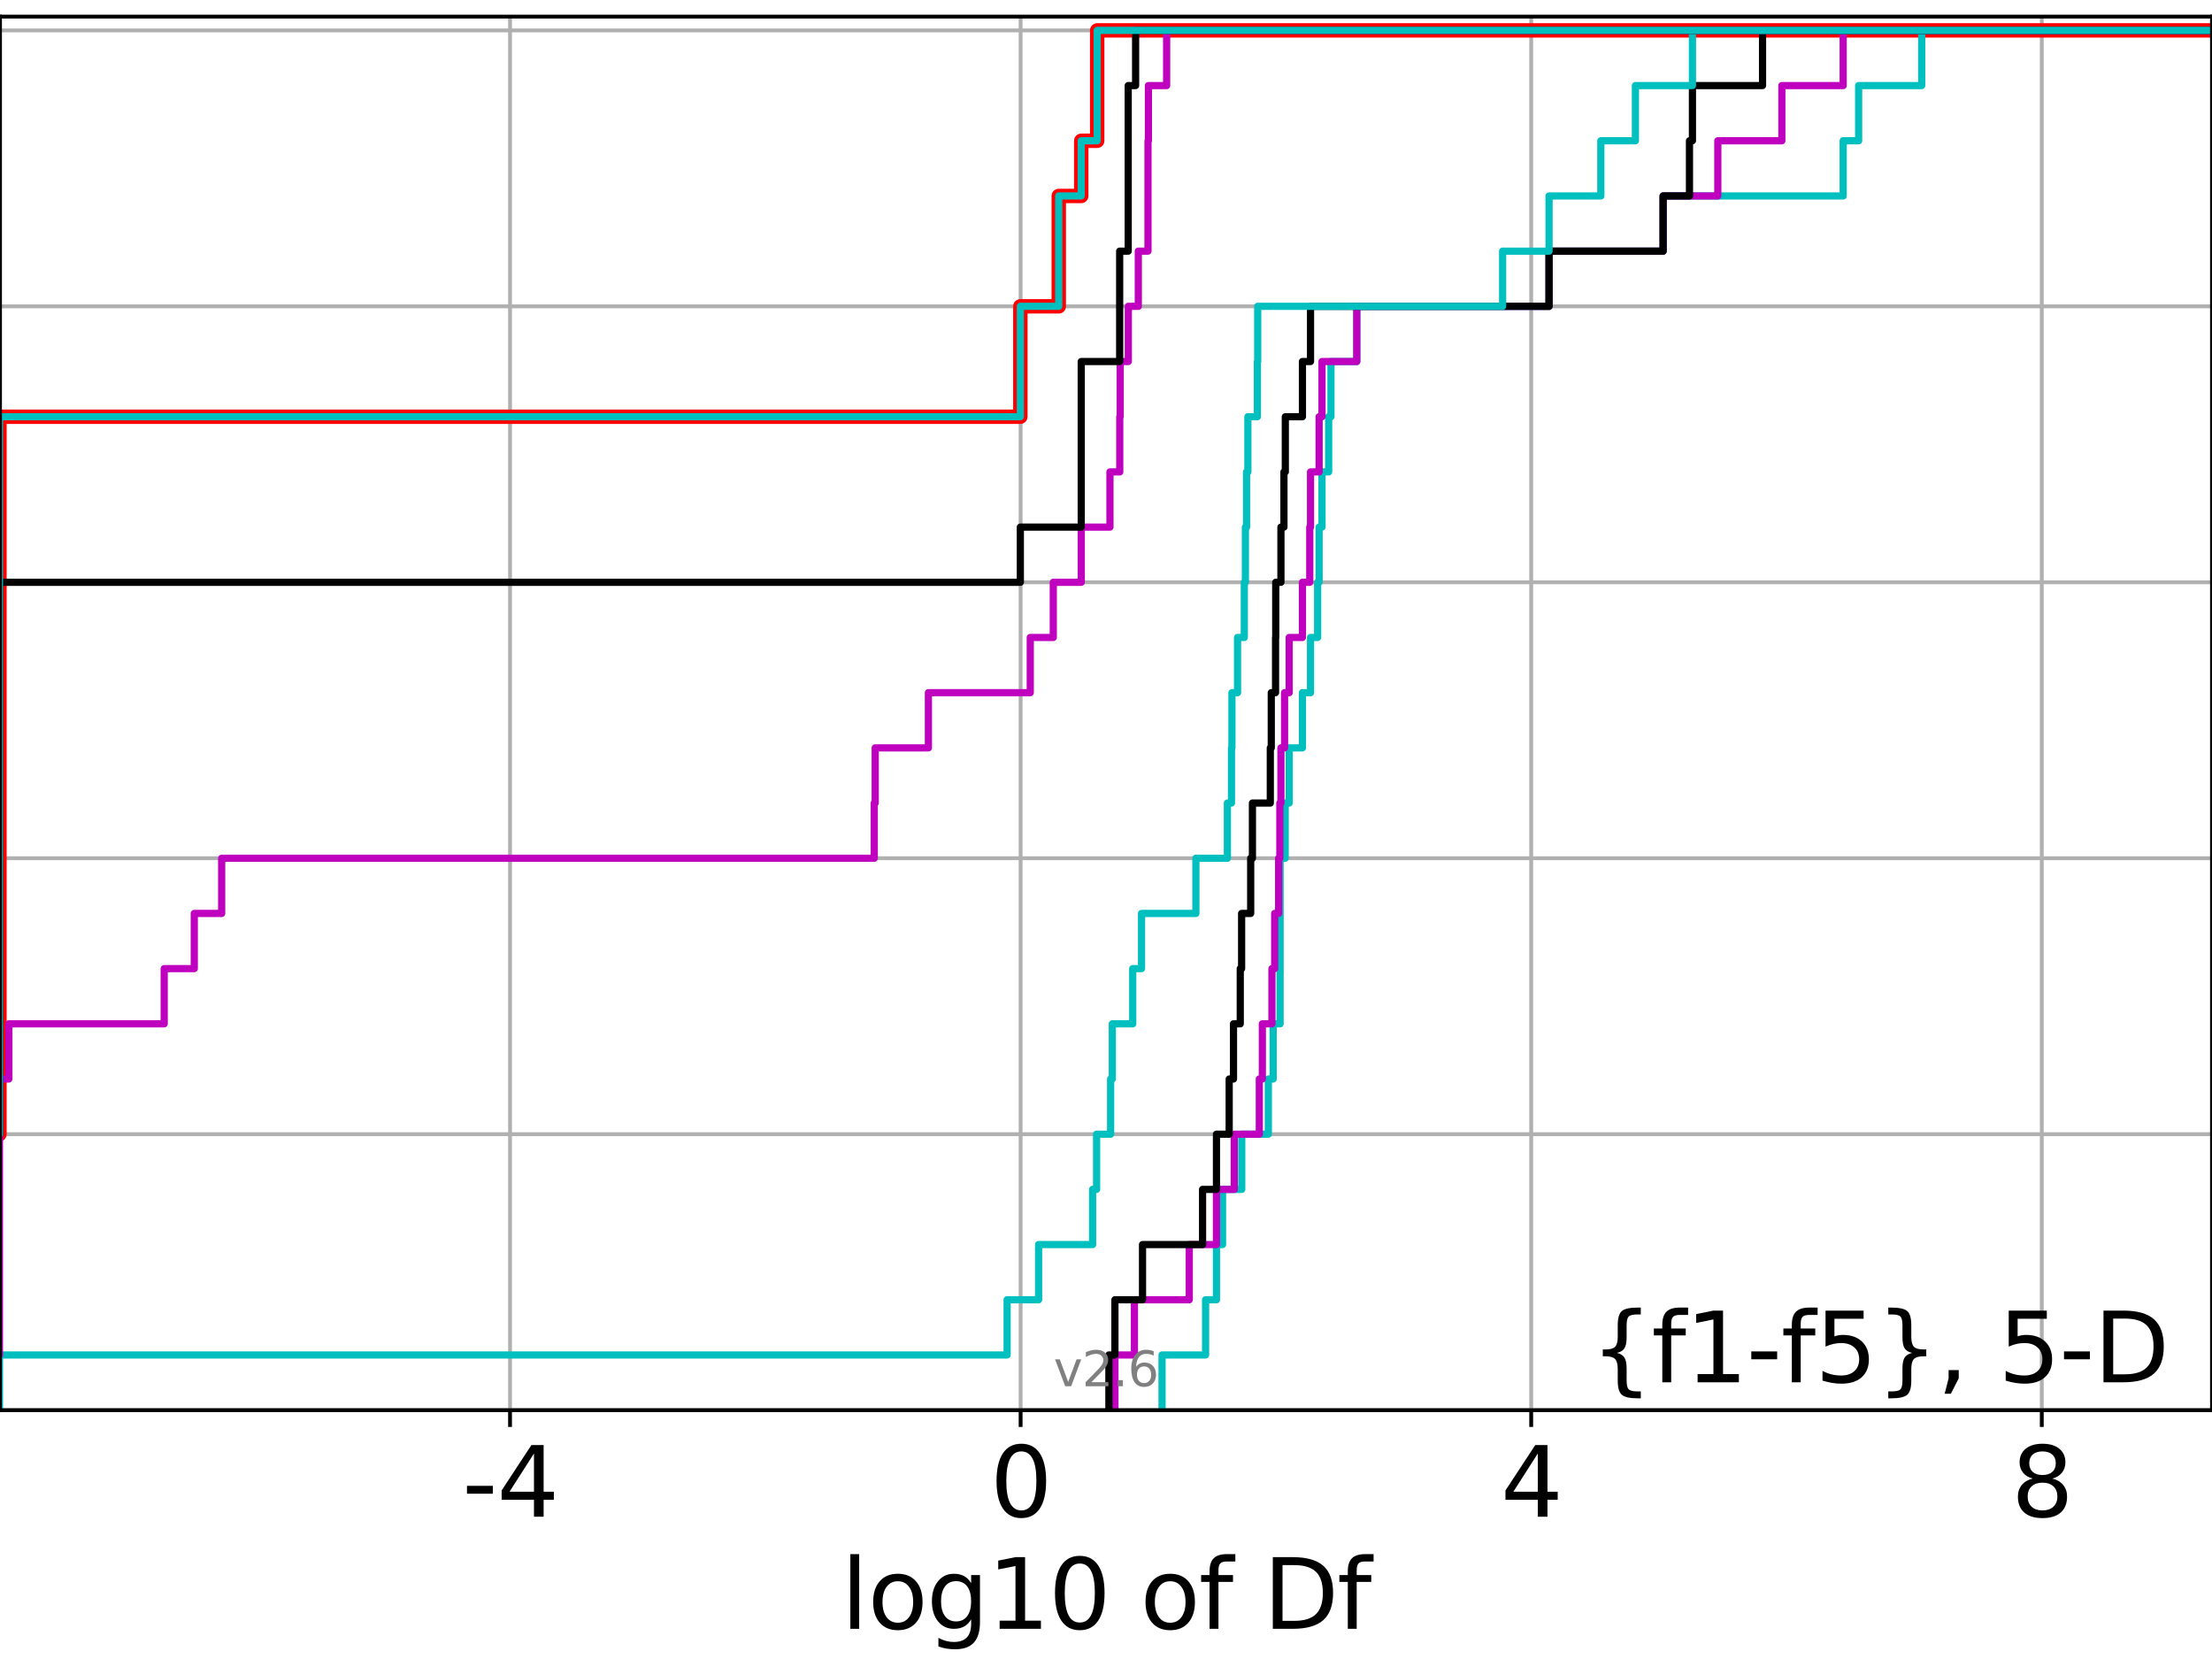 <?xml version="1.0" encoding="utf-8" standalone="no"?>
<!DOCTYPE svg PUBLIC "-//W3C//DTD SVG 1.1//EN"
  "http://www.w3.org/Graphics/SVG/1.1/DTD/svg11.dtd">
<svg xmlns:xlink="http://www.w3.org/1999/xlink" width="460.8pt" height="345.6pt" viewBox="0 0 460.8 345.6" xmlns="http://www.w3.org/2000/svg" version="1.1">
 <defs>
  <style type="text/css">*{stroke-linejoin: round; stroke-linecap: butt}</style>
 </defs>
 <g id="figure_1">
  <g id="patch_1">
   <path d="M 0 345.6 
L 460.8 345.6 
L 460.8 0 
L 0 0 
z
" style="fill: #ffffff"/>
  </g>
  <g id="axes_1">
   <g id="patch_2">
    <path d="M 0 293.76 
L 460.8 293.76 
L 460.8 3.456 
L 0 3.456 
z
" style="fill: #ffffff"/>
   </g>
   <g id="matplotlib.axis_1">
    <g id="xtick_1">
     <g id="line2d_1">
      <path d="M 106.249 293.76 
L 106.249 3.456 
" clip-path="url(#pecd899a84c)" style="fill: none; stroke: #b0b0b0; stroke-width: 0.8; stroke-linecap: square"/>
     </g>
     <g id="line2d_2">
      <defs>
       <path id="m74f97c99dc" d="M 0 0 
L 0 3.5 
" style="stroke: #000000; stroke-width: 0.8"/>
      </defs>
      <g>
       <use xlink:href="#m74f97c99dc" x="106.249" y="293.76" style="stroke: #000000; stroke-width: 0.8"/>
      </g>
     </g>
     <g id="text_1">
      <!-- -4 -->
      <g transform="translate(96.279 315.957)scale(0.2 -0.2)">
       <defs>
        <path id="DejaVuSans-2d" d="M 313 2009 
L 1997 2009 
L 1997 1497 
L 313 1497 
L 313 2009 
z
" transform="scale(0.016)"/>
        <path id="DejaVuSans-34" d="M 2419 4116 
L 825 1625 
L 2419 1625 
L 2419 4116 
z
M 2253 4666 
L 3047 4666 
L 3047 1625 
L 3713 1625 
L 3713 1100 
L 3047 1100 
L 3047 0 
L 2419 0 
L 2419 1100 
L 313 1100 
L 313 1709 
L 2253 4666 
z
" transform="scale(0.016)"/>
       </defs>
       <use xlink:href="#DejaVuSans-2d"/>
       <use xlink:href="#DejaVuSans-34" x="36.084"/>
      </g>
     </g>
    </g>
    <g id="xtick_2">
     <g id="line2d_3">
      <path d="M 212.613 293.76 
L 212.613 3.456 
" clip-path="url(#pecd899a84c)" style="fill: none; stroke: #b0b0b0; stroke-width: 0.8; stroke-linecap: square"/>
     </g>
     <g id="line2d_4">
      <g>
       <use xlink:href="#m74f97c99dc" x="212.613" y="293.76" style="stroke: #000000; stroke-width: 0.8"/>
      </g>
     </g>
     <g id="text_2">
      <!-- 0 -->
      <g transform="translate(206.251 315.957)scale(0.2 -0.2)">
       <defs>
        <path id="DejaVuSans-30" d="M 2034 4250 
Q 1547 4250 1301 3770 
Q 1056 3291 1056 2328 
Q 1056 1369 1301 889 
Q 1547 409 2034 409 
Q 2525 409 2770 889 
Q 3016 1369 3016 2328 
Q 3016 3291 2770 3770 
Q 2525 4250 2034 4250 
z
M 2034 4750 
Q 2819 4750 3233 4129 
Q 3647 3509 3647 2328 
Q 3647 1150 3233 529 
Q 2819 -91 2034 -91 
Q 1250 -91 836 529 
Q 422 1150 422 2328 
Q 422 3509 836 4129 
Q 1250 4750 2034 4750 
z
" transform="scale(0.016)"/>
       </defs>
       <use xlink:href="#DejaVuSans-30"/>
      </g>
     </g>
    </g>
    <g id="xtick_3">
     <g id="line2d_5">
      <path d="M 318.977 293.76 
L 318.977 3.456 
" clip-path="url(#pecd899a84c)" style="fill: none; stroke: #b0b0b0; stroke-width: 0.8; stroke-linecap: square"/>
     </g>
     <g id="line2d_6">
      <g>
       <use xlink:href="#m74f97c99dc" x="318.977" y="293.76" style="stroke: #000000; stroke-width: 0.8"/>
      </g>
     </g>
     <g id="text_3">
      <!-- 4 -->
      <g transform="translate(312.615 315.957)scale(0.2 -0.2)">
       <use xlink:href="#DejaVuSans-34"/>
      </g>
     </g>
    </g>
    <g id="xtick_4">
     <g id="line2d_7">
      <path d="M 425.341 293.76 
L 425.341 3.456 
" clip-path="url(#pecd899a84c)" style="fill: none; stroke: #b0b0b0; stroke-width: 0.8; stroke-linecap: square"/>
     </g>
     <g id="line2d_8">
      <g>
       <use xlink:href="#m74f97c99dc" x="425.341" y="293.76" style="stroke: #000000; stroke-width: 0.8"/>
      </g>
     </g>
     <g id="text_4">
      <!-- 8 -->
      <g transform="translate(418.979 315.957)scale(0.2 -0.2)">
       <defs>
        <path id="DejaVuSans-38" d="M 2034 2216 
Q 1584 2216 1326 1975 
Q 1069 1734 1069 1313 
Q 1069 891 1326 650 
Q 1584 409 2034 409 
Q 2484 409 2743 651 
Q 3003 894 3003 1313 
Q 3003 1734 2745 1975 
Q 2488 2216 2034 2216 
z
M 1403 2484 
Q 997 2584 770 2862 
Q 544 3141 544 3541 
Q 544 4100 942 4425 
Q 1341 4750 2034 4750 
Q 2731 4750 3128 4425 
Q 3525 4100 3525 3541 
Q 3525 3141 3298 2862 
Q 3072 2584 2669 2484 
Q 3125 2378 3379 2068 
Q 3634 1759 3634 1313 
Q 3634 634 3220 271 
Q 2806 -91 2034 -91 
Q 1263 -91 848 271 
Q 434 634 434 1313 
Q 434 1759 690 2068 
Q 947 2378 1403 2484 
z
M 1172 3481 
Q 1172 3119 1398 2916 
Q 1625 2713 2034 2713 
Q 2441 2713 2670 2916 
Q 2900 3119 2900 3481 
Q 2900 3844 2670 4047 
Q 2441 4250 2034 4250 
Q 1625 4250 1398 4047 
Q 1172 3844 1172 3481 
z
" transform="scale(0.016)"/>
       </defs>
       <use xlink:href="#DejaVuSans-38"/>
      </g>
     </g>
    </g>
    <g id="text_5">
     <!-- log10 of Df -->
     <g transform="translate(175.214 339.313)scale(0.2 -0.2)">
      <defs>
       <path id="DejaVuSans-6c" d="M 603 4863 
L 1178 4863 
L 1178 0 
L 603 0 
L 603 4863 
z
" transform="scale(0.016)"/>
       <path id="DejaVuSans-6f" d="M 1959 3097 
Q 1497 3097 1228 2736 
Q 959 2375 959 1747 
Q 959 1119 1226 758 
Q 1494 397 1959 397 
Q 2419 397 2687 759 
Q 2956 1122 2956 1747 
Q 2956 2369 2687 2733 
Q 2419 3097 1959 3097 
z
M 1959 3584 
Q 2709 3584 3137 3096 
Q 3566 2609 3566 1747 
Q 3566 888 3137 398 
Q 2709 -91 1959 -91 
Q 1206 -91 779 398 
Q 353 888 353 1747 
Q 353 2609 779 3096 
Q 1206 3584 1959 3584 
z
" transform="scale(0.016)"/>
       <path id="DejaVuSans-67" d="M 2906 1791 
Q 2906 2416 2648 2759 
Q 2391 3103 1925 3103 
Q 1463 3103 1205 2759 
Q 947 2416 947 1791 
Q 947 1169 1205 825 
Q 1463 481 1925 481 
Q 2391 481 2648 825 
Q 2906 1169 2906 1791 
z
M 3481 434 
Q 3481 -459 3084 -895 
Q 2688 -1331 1869 -1331 
Q 1566 -1331 1297 -1286 
Q 1028 -1241 775 -1147 
L 775 -588 
Q 1028 -725 1275 -790 
Q 1522 -856 1778 -856 
Q 2344 -856 2625 -561 
Q 2906 -266 2906 331 
L 2906 616 
Q 2728 306 2450 153 
Q 2172 0 1784 0 
Q 1141 0 747 490 
Q 353 981 353 1791 
Q 353 2603 747 3093 
Q 1141 3584 1784 3584 
Q 2172 3584 2450 3431 
Q 2728 3278 2906 2969 
L 2906 3500 
L 3481 3500 
L 3481 434 
z
" transform="scale(0.016)"/>
       <path id="DejaVuSans-31" d="M 794 531 
L 1825 531 
L 1825 4091 
L 703 3866 
L 703 4441 
L 1819 4666 
L 2450 4666 
L 2450 531 
L 3481 531 
L 3481 0 
L 794 0 
L 794 531 
z
" transform="scale(0.016)"/>
       <path id="DejaVuSans-20" transform="scale(0.016)"/>
       <path id="DejaVuSans-66" d="M 2375 4863 
L 2375 4384 
L 1825 4384 
Q 1516 4384 1395 4259 
Q 1275 4134 1275 3809 
L 1275 3500 
L 2222 3500 
L 2222 3053 
L 1275 3053 
L 1275 0 
L 697 0 
L 697 3053 
L 147 3053 
L 147 3500 
L 697 3500 
L 697 3744 
Q 697 4328 969 4595 
Q 1241 4863 1831 4863 
L 2375 4863 
z
" transform="scale(0.016)"/>
       <path id="DejaVuSans-44" d="M 1259 4147 
L 1259 519 
L 2022 519 
Q 2988 519 3436 956 
Q 3884 1394 3884 2338 
Q 3884 3275 3436 3711 
Q 2988 4147 2022 4147 
L 1259 4147 
z
M 628 4666 
L 1925 4666 
Q 3281 4666 3915 4102 
Q 4550 3538 4550 2338 
Q 4550 1131 3912 565 
Q 3275 0 1925 0 
L 628 0 
L 628 4666 
z
" transform="scale(0.016)"/>
      </defs>
      <use xlink:href="#DejaVuSans-6c"/>
      <use xlink:href="#DejaVuSans-6f" x="27.783"/>
      <use xlink:href="#DejaVuSans-67" x="88.965"/>
      <use xlink:href="#DejaVuSans-31" x="152.441"/>
      <use xlink:href="#DejaVuSans-30" x="216.064"/>
      <use xlink:href="#DejaVuSans-20" x="279.688"/>
      <use xlink:href="#DejaVuSans-6f" x="311.475"/>
      <use xlink:href="#DejaVuSans-66" x="372.656"/>
      <use xlink:href="#DejaVuSans-20" x="407.861"/>
      <use xlink:href="#DejaVuSans-44" x="439.648"/>
      <use xlink:href="#DejaVuSans-66" x="516.65"/>
     </g>
    </g>
   </g>
   <g id="matplotlib.axis_2">
    <g id="ytick_1">
     <g id="line2d_9">
      <path d="M 0 293.76 
L 460.8 293.76 
" clip-path="url(#pecd899a84c)" style="fill: none; stroke: #b0b0b0; stroke-width: 0.8; stroke-linecap: square"/>
     </g>
     <g id="line2d_10">
      <defs>
       <path id="mdb944b3b7a" d="M 0 0 
L -3.5 0 
" style="stroke: #000000; stroke-width: 0.8"/>
      </defs>
      <g>
       <use xlink:href="#mdb944b3b7a" x="0" y="293.76" style="stroke: #000000; stroke-width: 0.8"/>
      </g>
     </g>
    </g>
    <g id="ytick_2">
     <g id="line2d_11">
      <path d="M 0 236.274 
L 460.8 236.274 
" clip-path="url(#pecd899a84c)" style="fill: none; stroke: #b0b0b0; stroke-width: 0.8; stroke-linecap: square"/>
     </g>
     <g id="line2d_12">
      <g>
       <use xlink:href="#mdb944b3b7a" x="0" y="236.274" style="stroke: #000000; stroke-width: 0.8"/>
      </g>
     </g>
    </g>
    <g id="ytick_3">
     <g id="line2d_13">
      <path d="M 0 178.788 
L 460.8 178.788 
" clip-path="url(#pecd899a84c)" style="fill: none; stroke: #b0b0b0; stroke-width: 0.8; stroke-linecap: square"/>
     </g>
     <g id="line2d_14">
      <g>
       <use xlink:href="#mdb944b3b7a" x="0" y="178.788" style="stroke: #000000; stroke-width: 0.8"/>
      </g>
     </g>
    </g>
    <g id="ytick_4">
     <g id="line2d_15">
      <path d="M 0 121.302 
L 460.8 121.302 
" clip-path="url(#pecd899a84c)" style="fill: none; stroke: #b0b0b0; stroke-width: 0.8; stroke-linecap: square"/>
     </g>
     <g id="line2d_16">
      <g>
       <use xlink:href="#mdb944b3b7a" x="0" y="121.302" style="stroke: #000000; stroke-width: 0.8"/>
      </g>
     </g>
    </g>
    <g id="ytick_5">
     <g id="line2d_17">
      <path d="M 0 63.816 
L 460.8 63.816 
" clip-path="url(#pecd899a84c)" style="fill: none; stroke: #b0b0b0; stroke-width: 0.8; stroke-linecap: square"/>
     </g>
     <g id="line2d_18">
      <g>
       <use xlink:href="#mdb944b3b7a" x="0" y="63.816" style="stroke: #000000; stroke-width: 0.8"/>
      </g>
     </g>
    </g>
    <g id="ytick_6">
     <g id="line2d_19">
      <path d="M 0 6.33 
L 460.8 6.33 
" clip-path="url(#pecd899a84c)" style="fill: none; stroke: #b0b0b0; stroke-width: 0.8; stroke-linecap: square"/>
     </g>
     <g id="line2d_20">
      <g>
       <use xlink:href="#mdb944b3b7a" x="0" y="6.33" style="stroke: #000000; stroke-width: 0.8"/>
      </g>
     </g>
    </g>
   </g>
   <g id="line2d_21">
    <path d="M -1 236.274 
L -0.115 236.274 
L -0.115 224.777 
L -0.115 224.777 
L -0.115 213.28 
L -0.115 213.28 
L -0.115 201.782 
L -0.115 201.782 
L -0.115 190.285 
L -0.115 190.285 
L -0.115 178.788 
L -0.115 178.788 
L -0.115 167.291 
L -0.115 167.291 
L -0.115 155.794 
L -0.115 155.794 
L -0.115 144.297 
L -0.115 144.297 
L -0.115 132.799 
L -0.115 132.799 
L -0.115 121.302 
L -0.115 121.302 
L -0.115 109.805 
L -0.115 109.805 
L -0.115 98.308 
L -0.115 98.308 
L -0.115 86.811 
L 212.555 86.811 
L 212.555 75.313 
L 212.555 75.313 
L 212.555 63.816 
L 220.56 63.816 
L 220.56 52.319 
L 220.56 52.319 
L 220.56 40.822 
L 225.242 40.822 
L 225.242 29.325 
L 228.564 29.325 
L 228.564 17.827 
L 228.564 17.827 
L 228.564 6.33 
L 228.564 6.33 
L 228.564 6.33 
L 460.8 6.33 
" clip-path="url(#pecd899a84c)" style="fill: none; stroke: #ff0000; stroke-width: 3; stroke-linecap: square"/>
   </g>
   <g id="line2d_22">
    <path d="M 242.077 293.76 
L 242.077 282.263 
L 251.15 282.263 
L 251.15 270.766 
L 253.413 270.766 
L 253.413 259.268 
L 254.675 259.268 
L 254.675 247.771 
L 258.68 247.771 
L 258.68 236.274 
L 264.215 236.274 
L 264.215 224.777 
L 265.227 224.777 
L 265.227 213.28 
L 266.665 213.28 
L 266.665 201.782 
L 266.665 201.782 
L 266.665 190.285 
L 266.665 190.285 
L 266.665 178.788 
L 267.725 178.788 
L 267.725 167.291 
L 268.563 167.291 
L 268.563 155.794 
L 271.322 155.794 
L 271.322 144.297 
L 273.007 144.297 
L 273.007 132.799 
L 274.488 132.799 
L 274.488 121.302 
L 274.795 121.302 
L 274.795 109.805 
L 275.397 109.805 
L 275.397 98.308 
L 276.784 98.308 
L 276.784 86.811 
L 277.266 86.811 
L 277.266 75.313 
L 282.645 75.313 
L 282.645 63.816 
L 322.695 63.816 
L 322.695 52.319 
L 346.458 52.319 
L 346.458 40.822 
L 383.968 40.822 
L 383.968 29.325 
L 387.189 29.325 
L 387.189 17.827 
L 400.328 17.827 
L 400.328 6.33 
L 400.328 6.33 
L 400.328 6.33 
L 460.8 6.33 
" clip-path="url(#pecd899a84c)" style="fill: none; stroke: #00bfbf; stroke-width: 1.5; stroke-linecap: square"/>
   </g>
   <g id="line2d_23">
    <path d="M 232.258 293.76 
L 232.258 282.263 
L 236.32 282.263 
L 236.32 270.766 
L 247.746 270.766 
L 247.746 259.268 
L 253.413 259.268 
L 253.413 247.771 
L 257.119 247.771 
L 257.119 236.274 
L 262.336 236.274 
L 262.336 224.777 
L 262.969 224.777 
L 262.969 213.28 
L 264.968 213.28 
L 264.968 201.782 
L 265.541 201.782 
L 265.541 190.285 
L 266.361 190.285 
L 266.361 178.788 
L 266.617 178.788 
L 266.617 167.291 
L 266.841 167.291 
L 266.841 155.794 
L 267.601 155.794 
L 267.601 144.297 
L 268.563 144.297 
L 268.563 132.799 
L 271.322 132.799 
L 271.322 121.302 
L 272.847 121.302 
L 272.847 109.805 
L 273.007 109.805 
L 273.007 98.308 
L 274.795 98.308 
L 274.795 86.811 
L 275.397 86.811 
L 275.397 75.313 
L 282.645 75.313 
L 282.645 63.816 
L 322.695 63.816 
L 322.695 52.319 
L 346.458 52.319 
L 346.458 40.822 
L 357.851 40.822 
L 357.851 29.325 
L 371.195 29.325 
L 371.195 17.827 
L 383.968 17.827 
L 383.968 6.33 
L 383.968 6.33 
L 383.968 6.33 
L 460.8 6.33 
" clip-path="url(#pecd899a84c)" style="fill: none; stroke: #bf00bf; stroke-width: 1.5; stroke-linecap: square"/>
   </g>
   <g id="line2d_24">
    <path d="M 231.003 293.76 
L 231.003 282.263 
L 232.258 282.263 
L 232.258 270.766 
L 238.009 270.766 
L 238.009 259.268 
L 250.516 259.268 
L 250.516 247.771 
L 253.413 247.771 
L 253.413 236.274 
L 256.062 236.274 
L 256.062 224.777 
L 256.96 224.777 
L 256.96 213.28 
L 258.368 213.28 
L 258.368 201.782 
L 258.651 201.782 
L 258.651 190.285 
L 260.541 190.285 
L 260.541 178.788 
L 260.904 178.788 
L 260.904 167.291 
L 264.628 167.291 
L 264.628 155.794 
L 264.83 155.794 
L 264.83 144.297 
L 265.721 144.297 
L 265.721 132.799 
L 265.759 132.799 
L 265.759 121.302 
L 266.841 121.302 
L 266.841 109.805 
L 267.47 109.805 
L 267.47 98.308 
L 267.755 98.308 
L 267.755 86.811 
L 271.322 86.811 
L 271.322 75.313 
L 273.007 75.313 
L 273.007 63.816 
L 322.695 63.816 
L 322.695 52.319 
L 346.458 52.319 
L 346.458 40.822 
L 351.948 40.822 
L 351.948 29.325 
L 352.566 29.325 
L 352.566 17.827 
L 367.17 17.827 
L 367.17 6.33 
L 367.17 6.33 
L 367.17 6.33 
L 460.8 6.33 
" clip-path="url(#pecd899a84c)" style="fill: none; stroke: #000000; stroke-width: 1.5; stroke-linecap: square"/>
   </g>
   <g id="line2d_25">
    <path d="M -0.115 293.76 
L -0.115 282.263 
L 209.801 282.263 
L 209.801 270.766 
L 216.358 270.766 
L 216.358 259.268 
L 227.612 259.268 
L 227.612 247.771 
L 228.444 247.771 
L 228.444 236.274 
L 231.364 236.274 
L 231.364 224.777 
L 231.714 224.777 
L 231.714 213.28 
L 235.966 213.28 
L 235.966 201.782 
L 237.804 201.782 
L 237.804 190.285 
L 249.126 190.285 
L 249.126 178.788 
L 255.687 178.788 
L 255.687 167.291 
L 256.54 167.291 
L 256.54 155.794 
L 256.636 155.794 
L 256.636 144.297 
L 257.805 144.297 
L 257.805 132.799 
L 259.211 132.799 
L 259.211 121.302 
L 259.436 121.302 
L 259.436 109.805 
L 259.684 109.805 
L 259.684 98.308 
L 259.957 98.308 
L 259.957 86.811 
L 261.934 86.811 
L 261.934 75.313 
L 262.003 75.313 
L 262.003 63.816 
L 313.023 63.816 
L 313.023 52.319 
L 322.695 52.319 
L 322.695 40.822 
L 333.483 40.822 
L 333.483 29.325 
L 340.683 29.325 
L 340.683 17.827 
L 352.566 17.827 
L 352.566 6.33 
L 352.566 6.33 
L 352.566 6.33 
L 460.8 6.33 
" clip-path="url(#pecd899a84c)" style="fill: none; stroke: #00bfbf; stroke-width: 1.5; stroke-linecap: square"/>
   </g>
   <g id="line2d_26">
    <path d="M -1 282.263 
L -0.115 282.263 
L -0.115 270.766 
L -0.115 270.766 
L -0.115 259.268 
L -0.115 259.268 
L -0.115 247.771 
L -0.115 247.771 
L -0.115 236.274 
L -0.115 236.274 
L -0.115 224.777 
L 1.841 224.777 
L 1.841 213.28 
L 34.206 213.28 
L 34.206 201.782 
L 40.472 201.782 
L 40.472 190.285 
L 46.18 190.285 
L 46.18 178.788 
L 182.12 178.788 
L 182.12 167.291 
L 182.321 167.291 
L 182.321 155.794 
L 193.404 155.794 
L 193.404 144.297 
L 214.622 144.297 
L 214.622 132.799 
L 219.418 132.799 
L 219.418 121.302 
L 225.246 121.302 
L 225.246 109.805 
L 231.225 109.805 
L 231.225 98.308 
L 233.266 98.308 
L 233.266 86.811 
L 233.356 86.811 
L 233.356 75.313 
L 235.051 75.313 
L 235.051 63.816 
L 237.131 63.816 
L 237.131 52.319 
L 239.147 52.319 
L 239.147 40.822 
L 239.148 40.822 
L 239.148 29.325 
L 239.238 29.325 
L 239.238 17.827 
L 243.034 17.827 
L 243.034 6.33 
L 243.034 6.33 
L 243.034 6.33 
L 460.8 6.33 
" clip-path="url(#pecd899a84c)" style="fill: none; stroke: #bf00bf; stroke-width: 1.5; stroke-linecap: square"/>
   </g>
   <g id="line2d_27">
    <path d="M -1 236.274 
L -0.115 236.274 
L -0.115 224.777 
L -0.115 224.777 
L -0.115 213.28 
L -0.115 213.28 
L -0.115 201.782 
L -0.115 201.782 
L -0.115 190.285 
L -0.115 190.285 
L -0.115 178.788 
L -0.115 178.788 
L -0.115 167.291 
L -0.115 167.291 
L -0.115 155.794 
L -0.115 155.794 
L -0.115 144.297 
L -0.115 144.297 
L -0.115 132.799 
L -0.115 132.799 
L -0.115 121.302 
L 212.555 121.302 
L 212.555 109.805 
L 225.242 109.805 
L 225.242 98.308 
L 225.242 98.308 
L 225.242 86.811 
L 225.242 86.811 
L 225.242 75.313 
L 233.247 75.313 
L 233.247 63.816 
L 233.247 63.816 
L 233.247 52.319 
L 235.027 52.319 
L 235.027 40.822 
L 235.027 40.822 
L 235.027 29.325 
L 235.027 29.325 
L 235.027 17.827 
L 236.569 17.827 
L 236.569 6.33 
L 236.569 6.33 
L 236.569 6.33 
L 460.8 6.33 
" clip-path="url(#pecd899a84c)" style="fill: none; stroke: #000000; stroke-width: 1.5; stroke-linecap: square"/>
   </g>
   <g id="line2d_28">
    <path d="M -1 236.274 
L -0.115 236.274 
L -0.115 224.777 
L -0.115 224.777 
L -0.115 213.28 
L -0.115 213.28 
L -0.115 201.782 
L -0.115 201.782 
L -0.115 190.285 
L -0.115 190.285 
L -0.115 178.788 
L -0.115 178.788 
L -0.115 167.291 
L -0.115 167.291 
L -0.115 155.794 
L -0.115 155.794 
L -0.115 144.297 
L -0.115 144.297 
L -0.115 132.799 
L -0.115 132.799 
L -0.115 121.302 
L -0.115 121.302 
L -0.115 109.805 
L -0.115 109.805 
L -0.115 98.308 
L -0.115 98.308 
L -0.115 86.811 
L 212.555 86.811 
L 212.555 75.313 
L 212.555 75.313 
L 212.555 63.816 
L 220.56 63.816 
L 220.56 52.319 
L 220.56 52.319 
L 220.56 40.822 
L 225.242 40.822 
L 225.242 29.325 
L 228.564 29.325 
L 228.564 17.827 
L 228.564 17.827 
L 228.564 6.33 
L 228.564 6.33 
L 228.564 6.33 
L 460.8 6.33 
" clip-path="url(#pecd899a84c)" style="fill: none; stroke: #00bfbf; stroke-width: 1.5; stroke-linecap: square"/>
   </g>
   <g id="patch_3">
    <path d="M 0 293.76 
L 0 3.456 
" style="fill: none; stroke: #000000; stroke-width: 0.8; stroke-linejoin: miter; stroke-linecap: square"/>
   </g>
   <g id="patch_4">
    <path d="M 460.8 293.76 
L 460.8 3.456 
" style="fill: none; stroke: #000000; stroke-width: 0.8; stroke-linejoin: miter; stroke-linecap: square"/>
   </g>
   <g id="patch_5">
    <path d="M 0 293.76 
L 460.8 293.76 
" style="fill: none; stroke: #000000; stroke-width: 0.8; stroke-linejoin: miter; stroke-linecap: square"/>
   </g>
   <g id="patch_6">
    <path d="M 0 3.456 
L 460.8 3.456 
" style="fill: none; stroke: #000000; stroke-width: 0.8; stroke-linejoin: miter; stroke-linecap: square"/>
   </g>
   <g id="text_6">
    <!-- {f1-f5}, 5-D -->
    <g transform="translate(331.334 287.954)scale(0.2 -0.2)">
     <defs>
      <path id="DejaVuSans-7b" d="M 3272 -594 
L 3272 -1044 
L 3078 -1044 
Q 2300 -1044 2036 -812 
Q 1772 -581 1772 109 
L 1772 856 
Q 1772 1328 1603 1509 
Q 1434 1691 991 1691 
L 800 1691 
L 800 2138 
L 991 2138 
Q 1438 2138 1605 2317 
Q 1772 2497 1772 2963 
L 1772 3713 
Q 1772 4403 2036 4633 
Q 2300 4863 3078 4863 
L 3272 4863 
L 3272 4416 
L 3059 4416 
Q 2619 4416 2484 4278 
Q 2350 4141 2350 3700 
L 2350 2925 
Q 2350 2434 2208 2212 
Q 2066 1991 1722 1913 
Q 2069 1828 2209 1606 
Q 2350 1384 2350 897 
L 2350 122 
Q 2350 -319 2484 -456 
Q 2619 -594 3059 -594 
L 3272 -594 
z
" transform="scale(0.016)"/>
      <path id="DejaVuSans-35" d="M 691 4666 
L 3169 4666 
L 3169 4134 
L 1269 4134 
L 1269 2991 
Q 1406 3038 1543 3061 
Q 1681 3084 1819 3084 
Q 2600 3084 3056 2656 
Q 3513 2228 3513 1497 
Q 3513 744 3044 326 
Q 2575 -91 1722 -91 
Q 1428 -91 1123 -41 
Q 819 9 494 109 
L 494 744 
Q 775 591 1075 516 
Q 1375 441 1709 441 
Q 2250 441 2565 725 
Q 2881 1009 2881 1497 
Q 2881 1984 2565 2268 
Q 2250 2553 1709 2553 
Q 1456 2553 1204 2497 
Q 953 2441 691 2322 
L 691 4666 
z
" transform="scale(0.016)"/>
      <path id="DejaVuSans-7d" d="M 800 -594 
L 1019 -594 
Q 1456 -594 1589 -459 
Q 1722 -325 1722 122 
L 1722 897 
Q 1722 1384 1862 1606 
Q 2003 1828 2350 1913 
Q 2003 1991 1862 2212 
Q 1722 2434 1722 2925 
L 1722 3700 
Q 1722 4144 1589 4280 
Q 1456 4416 1019 4416 
L 800 4416 
L 800 4863 
L 997 4863 
Q 1775 4863 2036 4633 
Q 2297 4403 2297 3713 
L 2297 2963 
Q 2297 2497 2465 2317 
Q 2634 2138 3078 2138 
L 3272 2138 
L 3272 1691 
L 3078 1691 
Q 2634 1691 2465 1509 
Q 2297 1328 2297 856 
L 2297 109 
Q 2297 -581 2036 -812 
Q 1775 -1044 997 -1044 
L 800 -1044 
L 800 -594 
z
" transform="scale(0.016)"/>
      <path id="DejaVuSans-2c" d="M 750 794 
L 1409 794 
L 1409 256 
L 897 -744 
L 494 -744 
L 750 256 
L 750 794 
z
" transform="scale(0.016)"/>
     </defs>
     <use xlink:href="#DejaVuSans-7b"/>
     <use xlink:href="#DejaVuSans-66" x="63.623"/>
     <use xlink:href="#DejaVuSans-31" x="98.828"/>
     <use xlink:href="#DejaVuSans-2d" x="162.451"/>
     <use xlink:href="#DejaVuSans-66" x="198.535"/>
     <use xlink:href="#DejaVuSans-35" x="233.74"/>
     <use xlink:href="#DejaVuSans-7d" x="297.363"/>
     <use xlink:href="#DejaVuSans-2c" x="360.986"/>
     <use xlink:href="#DejaVuSans-20" x="392.773"/>
     <use xlink:href="#DejaVuSans-35" x="424.561"/>
     <use xlink:href="#DejaVuSans-2d" x="488.184"/>
     <use xlink:href="#DejaVuSans-44" x="524.268"/>
    </g>
   </g>
   <g id="text_7">
    <!-- v2.6 -->
    <g style="fill: #808080" transform="translate(219.489 288.777)scale(0.1 -0.1)">
     <defs>
      <path id="DejaVuSans-76" d="M 191 3500 
L 800 3500 
L 1894 563 
L 2988 3500 
L 3597 3500 
L 2284 0 
L 1503 0 
L 191 3500 
z
" transform="scale(0.016)"/>
      <path id="DejaVuSans-32" d="M 1228 531 
L 3431 531 
L 3431 0 
L 469 0 
L 469 531 
Q 828 903 1448 1529 
Q 2069 2156 2228 2338 
Q 2531 2678 2651 2914 
Q 2772 3150 2772 3378 
Q 2772 3750 2511 3984 
Q 2250 4219 1831 4219 
Q 1534 4219 1204 4116 
Q 875 4013 500 3803 
L 500 4441 
Q 881 4594 1212 4672 
Q 1544 4750 1819 4750 
Q 2544 4750 2975 4387 
Q 3406 4025 3406 3419 
Q 3406 3131 3298 2873 
Q 3191 2616 2906 2266 
Q 2828 2175 2409 1742 
Q 1991 1309 1228 531 
z
" transform="scale(0.016)"/>
      <path id="DejaVuSans-2e" d="M 684 794 
L 1344 794 
L 1344 0 
L 684 0 
L 684 794 
z
" transform="scale(0.016)"/>
      <path id="DejaVuSans-36" d="M 2113 2584 
Q 1688 2584 1439 2293 
Q 1191 2003 1191 1497 
Q 1191 994 1439 701 
Q 1688 409 2113 409 
Q 2538 409 2786 701 
Q 3034 994 3034 1497 
Q 3034 2003 2786 2293 
Q 2538 2584 2113 2584 
z
M 3366 4563 
L 3366 3988 
Q 3128 4100 2886 4159 
Q 2644 4219 2406 4219 
Q 1781 4219 1451 3797 
Q 1122 3375 1075 2522 
Q 1259 2794 1537 2939 
Q 1816 3084 2150 3084 
Q 2853 3084 3261 2657 
Q 3669 2231 3669 1497 
Q 3669 778 3244 343 
Q 2819 -91 2113 -91 
Q 1303 -91 875 529 
Q 447 1150 447 2328 
Q 447 3434 972 4092 
Q 1497 4750 2381 4750 
Q 2619 4750 2861 4703 
Q 3103 4656 3366 4563 
z
" transform="scale(0.016)"/>
     </defs>
     <use xlink:href="#DejaVuSans-76"/>
     <use xlink:href="#DejaVuSans-32" x="59.18"/>
     <use xlink:href="#DejaVuSans-2e" x="122.803"/>
     <use xlink:href="#DejaVuSans-36" x="154.59"/>
    </g>
   </g>
  </g>
 </g>
 <defs>
  <clipPath id="pecd899a84c">
   <rect x="0" y="3.456" width="460.8" height="290.304"/>
  </clipPath>
 </defs>
</svg>
